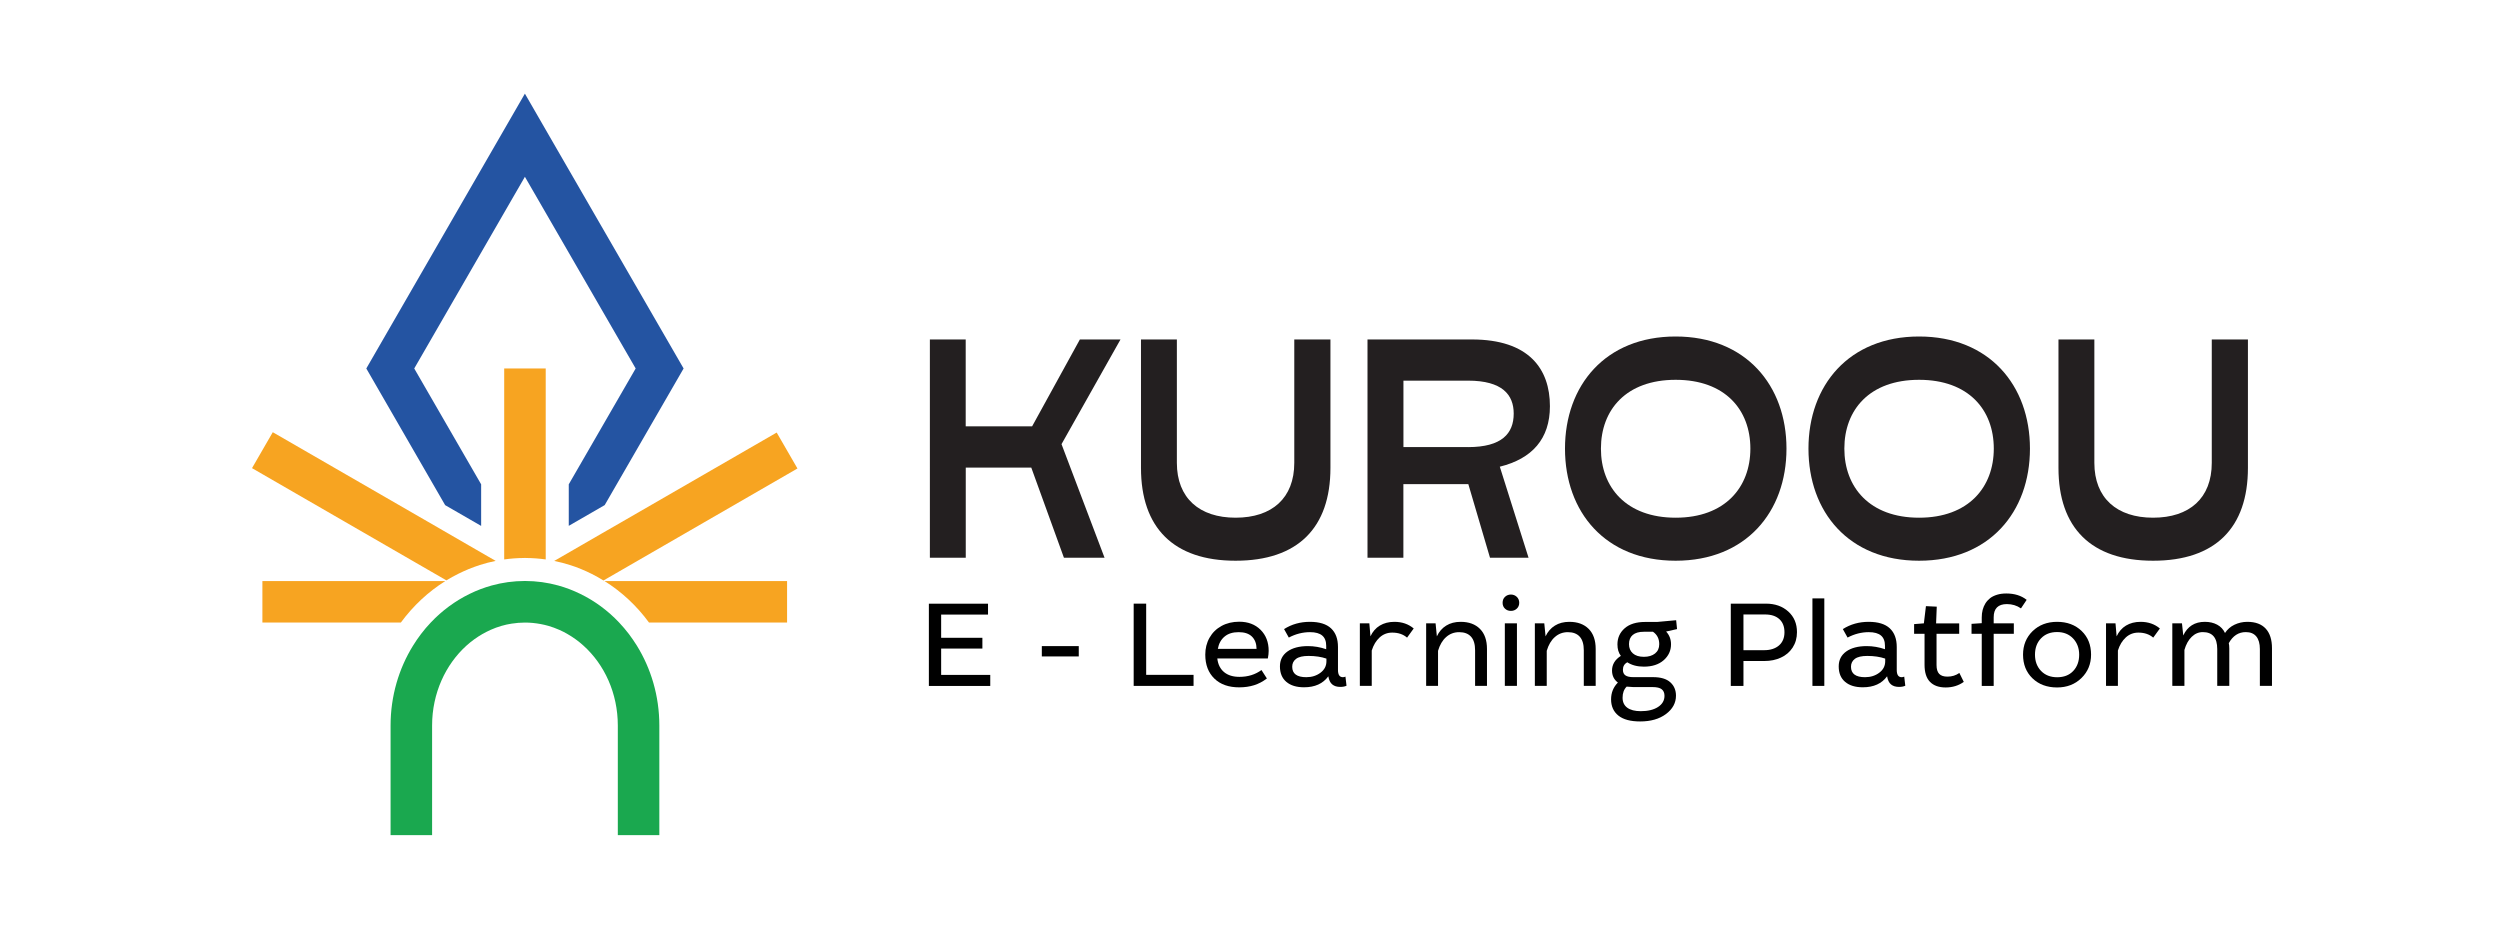 <?xml version="1.0" encoding="utf-8"?>
<!-- Generator: Adobe Illustrator 24.2.1, SVG Export Plug-In . SVG Version: 6.00 Build 0)  -->
<svg version="1.1" id="Layer_1" xmlns="http://www.w3.org/2000/svg" xmlns:xlink="http://www.w3.org/1999/xlink" x="0px" y="0px"
	 viewBox="0 0 447.99 166.42" style="enable-background:new 0 0 447.99 166.42;" xml:space="preserve">
<style type="text/css">
	.st0{fill:#231F20;}
	.st1{fill:#2454A2;}
	.st2{fill:#F7A421;}
	.st3{fill:#1AA84F;}
</style>
<g>
	<g>
		<g>
			<path class="st0" d="M166.62,60.83h6.43V76.4h11.9l8.56-15.57h7.28l-10.57,18.76l7.71,20.35h-7.28l-5.85-16.15h-11.74v16.15
				h-6.43V60.83z"/>
			<path class="st0" d="M221.41,100.48c-11.11,0-16.95-5.9-16.95-16.63V60.83h6.43v22.11c0,6.32,4.04,9.83,10.52,9.83
				c6.54,0,10.52-3.51,10.52-9.83V60.83h6.48v23.01C238.41,94.58,232.57,100.48,221.41,100.48z"/>
			<path class="st0" d="M245.05,60.83h18.71c10.2,0,13.98,5.26,13.98,11.96c0,5.85-3.19,9.41-8.98,10.84l5.15,16.31H267l-3.88-13.18
				h-11.64v13.18h-6.43V60.83z M263.07,80.12c6.06,0,8.18-2.44,8.18-6.01c0-3.35-2.02-5.9-8.18-5.9h-11.58v11.9H263.07z"/>
			<path class="st0" d="M280.44,80.39c0-11.32,7.23-20.09,19.82-20.09c12.59,0,19.87,8.77,19.87,20.09
				c0,11.37-7.28,20.09-19.87,20.09C287.67,100.48,280.44,91.76,280.44,80.39z M300.27,92.77c8.87,0,13.39-5.47,13.39-12.38
				c0-6.96-4.52-12.33-13.39-12.33c-8.87,0-13.39,5.37-13.39,12.33C286.87,87.3,291.39,92.77,300.27,92.77z"/>
			<path class="st0" d="M324.07,80.39c0-11.32,7.23-20.09,19.82-20.09c12.59,0,19.87,8.77,19.87,20.09
				c0,11.37-7.28,20.09-19.87,20.09C331.3,100.48,324.07,91.76,324.07,80.39z M343.89,92.77c8.87,0,13.39-5.47,13.39-12.38
				c0-6.96-4.52-12.33-13.39-12.33c-8.87,0-13.39,5.37-13.39,12.33C330.5,87.3,335.02,92.77,343.89,92.77z"/>
			<path class="st0" d="M385.82,100.48c-11.11,0-16.95-5.9-16.95-16.63V60.83h6.43v22.11c0,6.32,4.04,9.83,10.52,9.83
				c6.54,0,10.52-3.51,10.52-9.83V60.83h6.48v23.01C402.82,94.58,396.98,100.48,385.82,100.48z"/>
		</g>
	</g>
	<g>
		<polygon class="st1" points="86.22,94.24 86.22,86.79 74.23,66.03 94.06,31.68 113.91,66.03 101.92,86.79 101.92,94.23 
			108.36,90.51 122.5,66.03 98.51,24.5 94.06,16.78 65.64,66.03 79.77,90.52 		"/>
		<path class="st2" d="M79.81,104.12H47.02v7.44h24.81C74.03,108.57,76.73,106.04,79.81,104.12z"/>
		<path class="st2" d="M90.35,85.69v4.13v4.13v6.3c1.14-0.16,2.31-0.25,3.49-0.26c0.08,0,0.15-0.01,0.23-0.01
			c0.08,0,0.15,0.01,0.23,0.01c1.18,0.01,2.35,0.1,3.49,0.26v-6.31l0-4.13v-4.13l0-19.65h-7.44V85.69z"/>
		<path class="st2" d="M82.11,102.83c0.62-0.31,1.25-0.59,1.89-0.86c0.65-0.26,1.3-0.5,1.97-0.72c0.93-0.3,1.88-0.54,2.85-0.74
			l-4.92-2.84l-3.58-2.07l-3.58-2.07L48.88,77.45l-3.72,6.44l34.83,20.11C80.68,103.58,81.38,103.19,82.11,102.83z"/>
		<path class="st2" d="M116.3,111.56h24.74v-7.44h-32.72C111.4,106.04,114.11,108.57,116.3,111.56z"/>
		<path class="st2" d="M107.81,95.61l-3.58,2.07l-4.92,2.84c0.97,0.19,1.92,0.44,2.86,0.74c0.67,0.21,1.33,0.45,1.97,0.72
			c0.64,0.26,1.27,0.55,1.89,0.86c0.72,0.36,1.43,0.76,2.11,1.18l34.76-20.07l-3.72-6.44l-27.79,16.04L107.81,95.61z"/>
		<path class="st3" d="M112.7,113.62c-0.55-0.72-1.14-1.41-1.76-2.07c-2.01-2.13-4.38-3.88-6.98-5.14c-0.62-0.3-1.26-0.58-1.91-0.83
			c-0.66-0.25-1.32-0.47-2.01-0.66c-1.91-0.53-3.91-0.81-5.97-0.81c-2.06,0-4.06,0.28-5.97,0.81c-0.68,0.19-1.35,0.41-2.01,0.66
			c-0.65,0.25-1.29,0.52-1.91,0.83c-2.61,1.27-4.97,3.01-6.98,5.14c-0.62,0.65-1.21,1.34-1.76,2.07c-0.5,0.66-0.98,1.35-1.42,2.07
			c-2.54,4.1-4.03,9.03-4.03,14.32v19.64h7.44v-19.64c0-5.77,2.41-10.93,6.16-14.32c0.88-0.79,1.83-1.48,2.85-2.07
			c0.48-0.27,0.97-0.52,1.47-0.75c0.64-0.28,1.29-0.53,1.97-0.72c0.59-0.17,1.2-0.31,1.82-0.4c0.77-0.12,1.57-0.19,2.37-0.19
			c0.97,0,1.91,0.1,2.83,0.27c0.46,0.09,0.91,0.19,1.36,0.32c0.67,0.19,1.33,0.44,1.97,0.72c0.5,0.22,1,0.47,1.47,0.75
			c1.01,0.58,1.97,1.27,2.85,2.07c3.76,3.38,6.16,8.54,6.16,14.32v19.64h7.44v-19.64c0-5.29-1.49-10.21-4.03-14.32
			C113.67,114.98,113.2,114.28,112.7,113.62z"/>
	</g>
</g>
<g>
	<path d="M177.05,108.17v1.96h-8.4v4.16h7.39v1.93h-7.39v4.72h8.8v1.98h-11v-14.74H177.05z"/>
	<path d="M193.31,115.78v1.85h-6.62v-1.85H193.31z"/>
	<path d="M205.39,108.17v12.76h8.49v1.98h-10.73v-14.74H205.39z"/>
	<path d="M218.14,118.02c0.12,1.05,0.53,1.85,1.21,2.42c0.69,0.57,1.6,0.85,2.75,0.85c1.53,0,2.84-0.41,3.95-1.22l0.97,1.51
		c-0.73,0.56-1.5,0.96-2.3,1.21c-0.8,0.25-1.69,0.38-2.66,0.38c-1.88,0-3.37-0.52-4.45-1.57s-1.63-2.47-1.63-4.29
		c0-1.12,0.25-2.13,0.76-3.03s1.22-1.6,2.15-2.11c0.93-0.51,1.99-0.76,3.17-0.76c1.58,0,2.85,0.48,3.82,1.44
		c0.97,0.96,1.46,2.23,1.46,3.79c0,0.39-0.05,0.85-0.15,1.36H218.14z M225.17,116.27c-0.01-0.94-0.29-1.67-0.83-2.2
		c-0.54-0.53-1.33-0.79-2.38-0.79c-1.05,0-1.89,0.26-2.52,0.79c-0.64,0.53-1.04,1.26-1.21,2.21H225.17z"/>
	<path d="M230.1,112.73c1.37-0.87,2.91-1.3,4.62-1.3c1.7,0,2.97,0.39,3.8,1.17c0.83,0.78,1.24,1.89,1.24,3.34v4.11
		c0,0.87,0.29,1.3,0.88,1.3c0.16,0,0.31-0.03,0.46-0.1l0.19,1.63c-0.29,0.14-0.67,0.21-1.12,0.21c-0.59,0-1.07-0.14-1.43-0.44
		c-0.36-0.29-0.59-0.77-0.71-1.46c-0.95,1.31-2.4,1.97-4.35,1.97c-1.35,0-2.4-0.32-3.17-0.97c-0.77-0.65-1.15-1.57-1.15-2.78
		c0-1.13,0.45-2.02,1.34-2.66s2.12-0.97,3.67-0.97c1.12,0,2.22,0.19,3.28,0.56v-0.62c0-0.82-0.24-1.43-0.71-1.83
		c-0.47-0.4-1.2-0.61-2.19-0.61c-1.3,0-2.57,0.32-3.8,0.97L230.1,112.73z M237.69,118.02c-0.92-0.32-1.99-0.48-3.21-0.48
		c-1.01,0-1.75,0.17-2.22,0.52c-0.47,0.35-0.7,0.82-0.7,1.42c0,1.25,0.84,1.87,2.52,1.87c1,0,1.85-0.27,2.56-0.81
		s1.05-1.22,1.05-2.04V118.02z"/>
	<path d="M245.38,111.7l0.2,2.33c0.39-0.84,0.95-1.49,1.68-1.93s1.6-0.67,2.61-0.67c1.37,0,2.52,0.4,3.46,1.19l-1.19,1.64
		c-0.69-0.6-1.58-0.9-2.66-0.9c-0.87,0-1.62,0.29-2.25,0.86c-0.63,0.57-1.11,1.36-1.42,2.35v6.34h-2.13V111.7H245.38z"/>
	<path d="M257.25,111.7l0.23,2.33c0.39-0.84,0.95-1.48,1.68-1.93c0.72-0.45,1.59-0.67,2.59-0.67c1.46,0,2.61,0.42,3.45,1.26
		c0.84,0.84,1.26,2.04,1.26,3.6v6.62h-2.13v-6.38c0-1.09-0.24-1.9-0.73-2.44c-0.49-0.54-1.19-0.81-2.12-0.81
		c-0.9,0-1.68,0.29-2.34,0.88c-0.66,0.58-1.14,1.41-1.45,2.46v6.29h-2.13V111.7H257.25z"/>
	<path d="M270.75,106.54c0.41,0,0.76,0.14,1.05,0.41c0.29,0.28,0.44,0.63,0.44,1.07c0,0.43-0.15,0.78-0.44,1.05
		c-0.29,0.27-0.64,0.4-1.05,0.4c-0.42,0-0.78-0.13-1.06-0.4c-0.29-0.27-0.43-0.62-0.43-1.05c0-0.44,0.14-0.8,0.43-1.07
		S270.33,106.54,270.75,106.54z M271.83,111.7v11.21h-2.17V111.7H271.83z"/>
	<path d="M276.73,111.7l0.23,2.33c0.39-0.84,0.95-1.48,1.68-1.93c0.72-0.45,1.59-0.67,2.59-0.67c1.46,0,2.61,0.42,3.45,1.26
		c0.84,0.84,1.26,2.04,1.26,3.6v6.62h-2.13v-6.38c0-1.09-0.24-1.9-0.73-2.44c-0.49-0.54-1.19-0.81-2.12-0.81
		c-0.9,0-1.68,0.29-2.34,0.88c-0.66,0.58-1.14,1.41-1.45,2.46v6.29h-2.13V111.7H276.73z"/>
	<path d="M300.52,112.73l-1.96,0.44c0.59,0.63,0.88,1.39,0.88,2.29c0,1.13-0.44,2.08-1.32,2.85c-0.88,0.77-2.06,1.15-3.55,1.15
		c-1.17,0-2.16-0.26-2.96-0.78c-0.53,0.28-0.79,0.73-0.79,1.34c0,0.47,0.15,0.8,0.46,1.01c0.3,0.21,0.78,0.31,1.41,0.31h3.54
		c1.36,0,2.38,0.3,3.07,0.91c0.68,0.61,1.03,1.41,1.03,2.41c0,1.3-0.6,2.4-1.79,3.29s-2.74,1.33-4.63,1.33
		c-1.73,0-3.03-0.35-3.9-1.05s-1.31-1.67-1.31-2.91c0-1.19,0.41-2.19,1.22-3.01c-0.7-0.52-1.05-1.24-1.05-2.16
		c0-1.07,0.53-1.95,1.58-2.62c-0.41-0.54-0.61-1.22-0.61-2.06c0-1.16,0.43-2.12,1.29-2.88c0.86-0.76,2.09-1.14,3.68-1.14h2.14
		l3.41-0.31L300.52,112.73z M291.49,123.04c-0.49,0.49-0.73,1.15-0.73,1.99c0,0.78,0.28,1.38,0.84,1.79s1.36,0.62,2.42,0.62
		c1.29,0,2.32-0.25,3.09-0.75c0.77-0.5,1.16-1.17,1.16-2c0-0.53-0.17-0.92-0.5-1.18s-0.88-0.39-1.64-0.39h-3.46L291.49,123.04z
		 M294.56,113.21c-0.87,0-1.53,0.19-1.98,0.57c-0.45,0.38-0.67,0.93-0.67,1.65c0,0.69,0.23,1.24,0.69,1.65
		c0.46,0.41,1.12,0.62,1.98,0.62c0.83,0,1.5-0.2,2-0.6c0.5-0.4,0.75-0.95,0.75-1.67c0-0.96-0.37-1.7-1.12-2.22H294.56z"/>
	<path d="M316.43,108.17c1.64,0,2.98,0.47,4.02,1.41c1.04,0.94,1.56,2.17,1.56,3.7c0,1.05-0.26,1.97-0.78,2.77
		c-0.52,0.79-1.22,1.39-2.1,1.79c-0.88,0.41-1.86,0.61-2.95,0.61h-3.76v4.47h-2.27v-14.74H316.43z M312.42,116.51h3.72
		c1.12,0,2-0.29,2.65-0.85c0.65-0.57,0.98-1.36,0.98-2.36s-0.3-1.79-0.91-2.35c-0.61-0.56-1.46-0.84-2.57-0.84h-3.87V116.51z"/>
	<path d="M326.91,107.23v15.68h-2.13v-15.68H326.91z"/>
	<path d="M330.23,112.73c1.37-0.87,2.91-1.3,4.62-1.3c1.7,0,2.97,0.39,3.8,1.17c0.83,0.78,1.24,1.89,1.24,3.34v4.11
		c0,0.87,0.29,1.3,0.88,1.3c0.16,0,0.31-0.03,0.46-0.1l0.19,1.63c-0.29,0.14-0.67,0.21-1.12,0.21c-0.59,0-1.07-0.14-1.43-0.44
		c-0.36-0.29-0.59-0.77-0.71-1.46c-0.95,1.31-2.4,1.97-4.35,1.97c-1.35,0-2.4-0.32-3.17-0.97c-0.77-0.65-1.15-1.57-1.15-2.78
		c0-1.13,0.45-2.02,1.34-2.66s2.12-0.97,3.67-0.97c1.12,0,2.22,0.19,3.28,0.56v-0.62c0-0.82-0.24-1.43-0.71-1.83
		c-0.47-0.4-1.2-0.61-2.19-0.61c-1.3,0-2.57,0.32-3.8,0.97L330.23,112.73z M337.82,118.02c-0.92-0.32-1.99-0.48-3.21-0.48
		c-1.01,0-1.75,0.17-2.22,0.52c-0.47,0.35-0.7,0.82-0.7,1.42c0,1.25,0.84,1.87,2.52,1.87c1,0,1.85-0.27,2.56-0.81
		s1.05-1.22,1.05-2.04V118.02z"/>
	<path d="M344.75,111.7l0.37-3.08l1.94,0.09l-0.12,3h4.14v1.87h-4.06v5.59c0,0.73,0.16,1.26,0.48,1.59
		c0.32,0.33,0.81,0.49,1.48,0.49c0.8,0,1.51-0.22,2.13-0.66l0.79,1.6c-0.93,0.67-2.02,1-3.25,1c-1.22,0-2.16-0.34-2.81-1.01
		c-0.65-0.67-0.97-1.69-0.97-3.06v-5.54H343v-1.74L344.75,111.7z"/>
	<path d="M355.12,111.67v-1.01c0-0.48,0.05-0.93,0.16-1.36c0.11-0.43,0.28-0.82,0.5-1.18c0.23-0.36,0.51-0.67,0.85-0.94
		c0.34-0.26,0.76-0.46,1.25-0.61c0.49-0.15,1.04-0.22,1.64-0.22c1.47,0,2.69,0.38,3.65,1.14l-1.02,1.53
		c-0.75-0.52-1.59-0.77-2.52-0.77c-1.58,0-2.37,0.79-2.37,2.37v1.08h3.61v1.87h-3.61v9.35h-2.14v-9.35h-1.83v-1.78L355.12,111.67z"
		/>
	<path d="M368.62,111.43c1.8,0,3.27,0.55,4.4,1.64c1.13,1.09,1.69,2.5,1.69,4.24c0,1.68-0.58,3.08-1.73,4.2s-2.61,1.68-4.36,1.68
		c-1.81,0-3.28-0.55-4.41-1.64c-1.13-1.09-1.69-2.5-1.69-4.24c0-1.69,0.57-3.09,1.71-4.21
		C365.38,111.99,366.84,111.43,368.62,111.43z M368.62,113.26c-1.2,0-2.16,0.38-2.88,1.13s-1.08,1.73-1.08,2.92
		c0,1.2,0.37,2.18,1.1,2.93c0.73,0.75,1.69,1.12,2.87,1.12c1.21,0,2.17-0.37,2.88-1.12c0.71-0.75,1.07-1.72,1.07-2.93
		c0-1.17-0.37-2.14-1.1-2.91C370.75,113.64,369.8,113.26,368.62,113.26z"/>
	<path d="M379.09,111.7l0.2,2.33c0.39-0.84,0.95-1.49,1.68-1.93s1.6-0.67,2.61-0.67c1.37,0,2.52,0.4,3.46,1.19l-1.19,1.64
		c-0.69-0.6-1.58-0.9-2.66-0.9c-0.87,0-1.62,0.29-2.25,0.86c-0.63,0.57-1.11,1.36-1.42,2.35v6.34h-2.13V111.7H379.09z"/>
	<path d="M391,111.7l0.23,2.17c0.77-1.63,2.06-2.44,3.87-2.44c0.84,0,1.58,0.17,2.21,0.51c0.63,0.34,1.1,0.84,1.4,1.49
		c0.42-0.64,0.98-1.14,1.69-1.48s1.48-0.52,2.32-0.52c1.45,0,2.54,0.41,3.29,1.22c0.75,0.82,1.12,1.98,1.12,3.5v6.76h-2.17v-6.6
		c0-0.98-0.21-1.73-0.64-2.26c-0.43-0.52-1.05-0.78-1.88-0.78c-1.3,0-2.32,0.66-3.05,1.98c0.06,0.26,0.09,0.57,0.09,0.95v6.71h-2.16
		v-6.6c0-2.03-0.86-3.04-2.58-3.04c-0.75,0-1.41,0.28-1.99,0.84s-1.02,1.34-1.31,2.35v6.45h-2.17V111.7H391z"/>
</g>
</svg>
